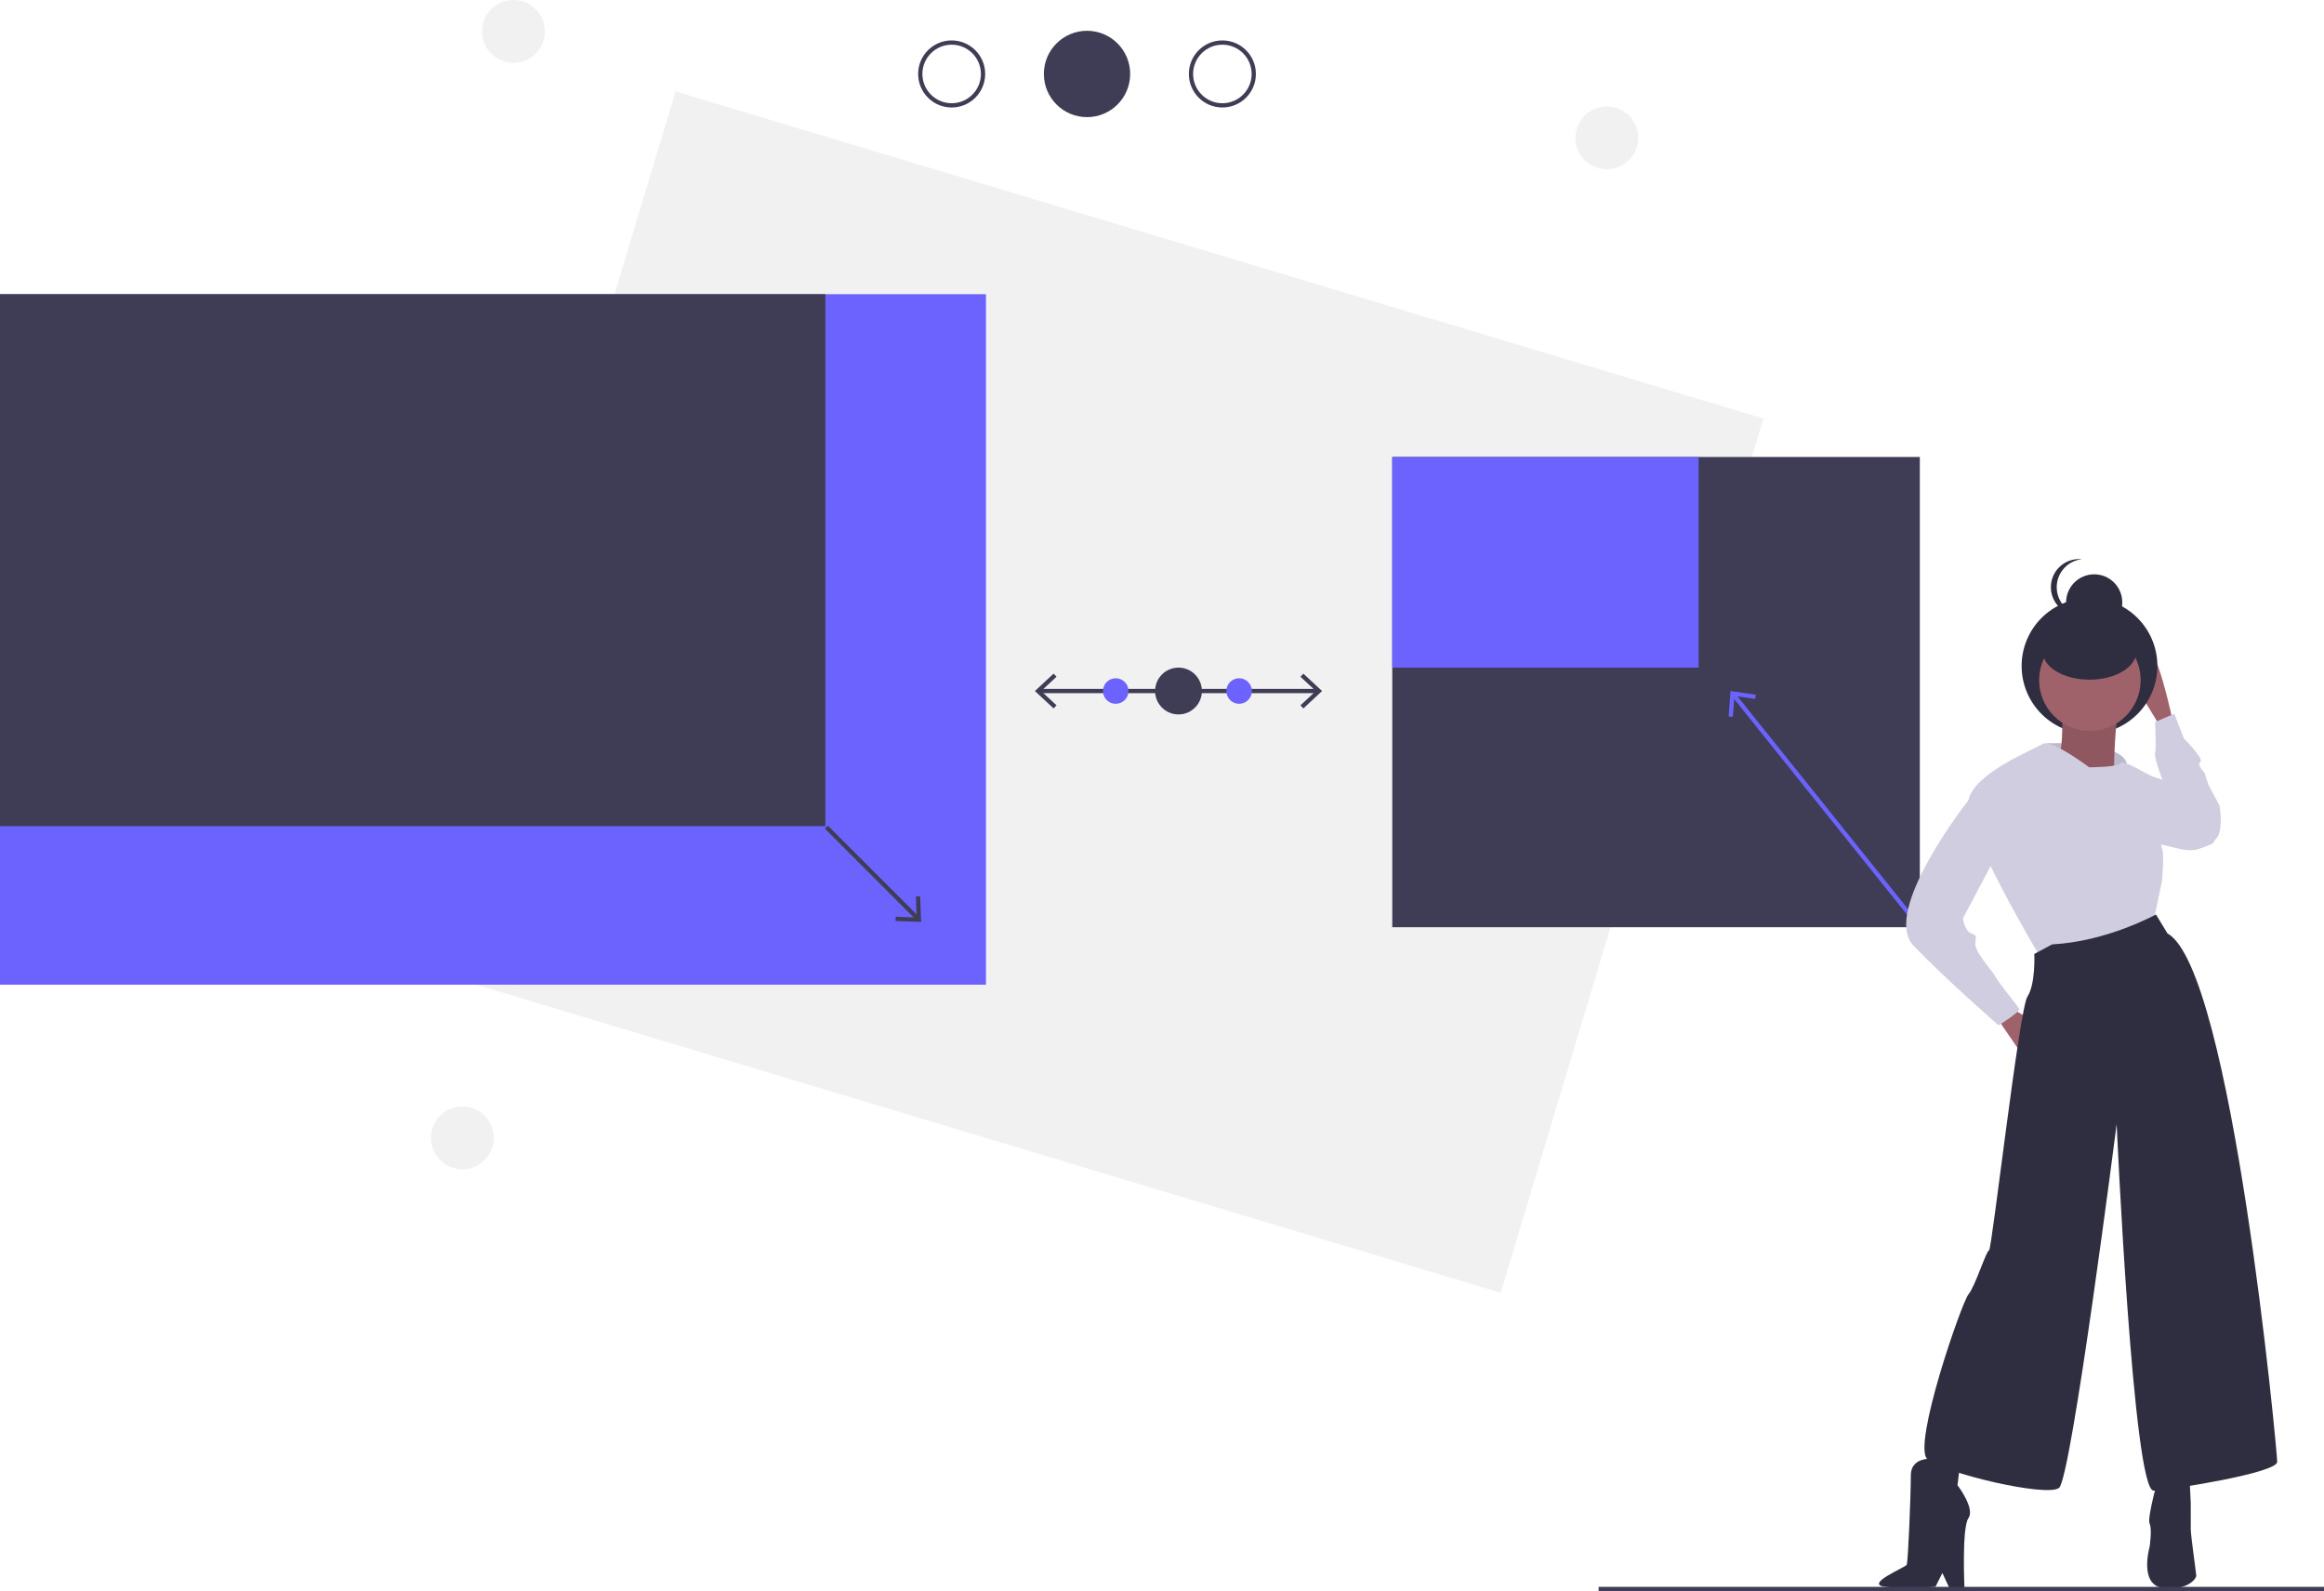 <svg id="ee32c68f-7624-44c0-a731-77ce30d0b408" data-name="Layer 1" xmlns="http://www.w3.org/2000/svg" width="1092.5" height="747.756" viewBox="0 0 1092.5 747.756"><title>responsiveness</title><rect x="311" y="200" width="534" height="429" transform="translate(77.299 -238.095) rotate(16.731)" fill="#f1f1f1"/><rect y="138.256" width="463.5" height="324.5" fill="#6c63ff"/><rect y="138.256" width="388" height="250" fill="#3f3d56"/><line x1="388.5" y1="388.756" x2="431.466" y2="431.722" fill="none" stroke="#3f3d56" stroke-miterlimit="10" stroke-width="2"/><polygon points="420.996 432.82 421.068 430.819 430.922 431.18 430.562 421.324 432.563 421.253 432.999 433.257 420.996 432.82" fill="#3f3d56"/><rect x="654.5" y="214.756" width="248" height="221" fill="#3f3d56"/><rect x="654.5" y="214.756" width="144" height="99" fill="#6c63ff"/><line x1="488.669" y1="324.756" x2="619.331" y2="324.756" fill="none" stroke="#3f3d56" stroke-miterlimit="10" stroke-width="2"/><polygon points="495.296 332.935 496.66 331.47 489.437 324.758 496.66 318.043 495.296 316.578 486.5 324.758 495.296 332.935" fill="#3f3d56"/><polygon points="612.704 332.935 611.34 331.47 618.563 324.758 611.34 318.043 612.704 316.578 621.5 324.758 612.704 332.935" fill="#3f3d56"/><circle cx="554" cy="324.756" r="11" fill="#3f3d56"/><circle cx="582.5" cy="324.756" r="6" fill="#6c63ff"/><circle cx="524.5" cy="324.756" r="6" fill="#6c63ff"/><line x1="902.5" y1="435.756" x2="814.857" y2="326.448" fill="none" stroke="#6c63ff" stroke-miterlimit="10" stroke-width="2"/><polygon points="825.384 326.501 825.095 328.482 815.339 327.045 814.618 336.882 812.622 336.734 813.502 324.754 825.384 326.501" fill="#6c63ff"/><circle cx="511" cy="34.756" r="20.289" fill="#3f3d56"/><circle cx="447.367" cy="34.756" r="14.756" fill="none" stroke="#3f3d56" stroke-miterlimit="10" stroke-width="2"/><circle cx="217.367" cy="534.756" r="14.756" fill="#f1f1f1"/><circle cx="755.367" cy="64.756" r="14.756" fill="#f1f1f1"/><circle cx="241.367" cy="14.756" r="14.756" fill="#f1f1f1"/><circle cx="574.633" cy="34.756" r="14.756" fill="none" stroke="#3f3d56" stroke-miterlimit="10" stroke-width="2"/><path d="M1023,444l5.984-5.449s34.634-1.348,37.325,9.55S1051,458,1051,458Z" transform="translate(-66.5 -89.244)" fill="#d0cde1"/><path d="M1023,444l5.984-5.449s34.634-1.348,37.325,9.55S1051,458,1051,458Z" transform="translate(-66.5 -89.244)" opacity="0.1"/><path d="M1072.494,454.36h6.451l19.997,6.451s13.546,22.577,7.096,25.157-8.386,3.87-16.127,1.935-10.966-2.58-10.966-2.58Z" transform="translate(-66.5 -89.244)" fill="#d0cde1"/><polygon points="937.617 476.711 953.099 499.288 956.324 479.936 944.713 473.486 937.617 476.711" fill="#9f616a"/><path d="M1087.975,428.557s-7.741-38.059-13.546-35.478,0,25.157,0,25.157l9.031,14.836Z" transform="translate(-66.5 -89.244)" fill="#9f616a"/><path d="M1000.247,458.23l-8.386,7.096s-41.284,52.25-25.803,68.377,39.994,37.414,39.994,37.414,10.321-6.451,9.676-7.741-9.676-12.256-10.966-14.836-9.676-11.611-9.676-15.482,1.29-3.87-1.935-5.16-3.87-7.096-3.87-7.096l17.417-32.898Z" transform="translate(-66.5 -89.244)" fill="#d0cde1"/><path d="M1086.04,476.937s.645-5.806,0-7.741.645-5.806,0-6.451-7.096-16.772-6.451-19.352,0-14.836,0-14.836l9.031-3.87,4.515,11.611s9.676,9.676,7.741,10.966,1.935,5.161,1.935,5.161l1.935,5.806,5.16,9.676s2.193,12.652-2.129,16.002S1086.04,476.937,1086.04,476.937Z" transform="translate(-66.5 -89.244)" fill="#d0cde1"/><circle cx="982.268" cy="312.985" r="31.91" fill="#2f2e41"/><path d="M1035.725,420.817s1.29,21.287-1.935,24.512,12.256,9.031,12.256,9.031h14.191s0-28.383,3.225-33.543S1035.725,420.817,1035.725,420.817Z" transform="translate(-66.5 -89.244)" fill="#9f616a"/><path d="M1035.725,420.817s1.29,21.287-1.935,24.512,12.256,9.031,12.256,9.031h14.191s0-28.383,3.225-33.543S1035.725,420.817,1035.725,420.817Z" transform="translate(-66.5 -89.244)" opacity="0.1"/><circle cx="984.469" cy="283.112" r="13.204" fill="#2f2e41"/><path d="M1033.363,365.204a13.205,13.205,0,0,1,11.829-13.133A13.351,13.351,0,0,0,1043.816,352a13.204,13.204,0,0,0,0,26.408,13.351,13.351,0,0,0,1.375-.071A13.205,13.205,0,0,1,1033.363,365.204Z" transform="translate(-66.5 -89.244)" fill="#2f2e41"/><circle cx="982.449" cy="319.638" r="23.867" fill="#9f616a"/><ellipse cx="982.268" cy="306.219" rx="22.007" ry="13.204" fill="#2f2e41"/><path d="M1048.626,449.844s-18.062-13.546-21.932-10.966-32.253,13.546-34.833,26.448,32.898,72.247,32.898,72.247l41.929-4.515,12.901-14.191,3.225-15.482s1.29-12.901,0-15.482-1.29-32.898-3.87-33.543-14.191-8.386-15.482-6.451S1048.626,449.844,1048.626,449.844Z" transform="translate(-66.5 -89.244)" fill="#d0cde1"/><path d="M976.379,774.956s-11.611-1.935-11.611,7.741-1.29,40.639-1.935,41.929-19.997,9.031-10.321,10.321,23.867,0,23.867,0l3.225-6.451,3.225,6.935L990,836s-1.364-28.791,1.861-33.306-5.16-15.482-5.16-15.482,1.935-13.546.645-12.256S976.379,774.956,976.379,774.956Z" transform="translate(-66.5 -89.244)" fill="#2f2e41"/><path d="M1081.525,782.052s-5.806,20.642-4.515,23.222,0,10.966,0,10.966-5.161,17.997,6.451,19.287,15.482-4.451,15.482-5.741-2.58-18.707-2.58-21.932V795.598l-.645-13.546Z" transform="translate(-66.5 -89.244)" fill="#2f2e41"/><path d="M1031.21,533.057l-8.386,4.515s.645,14.191-3.225,19.997-16.772,119.337-18.062,119.337-6.451,16.772-9.676,20.642-26.448,70.957-19.352,77.408,56.12,18.062,61.926,13.546,27.093-170.942,27.093-170.942,7.741,172.877,17.417,172.232S1137,781.407,1137,776.246s-21.287-231.577-51.605-248.349L1080,519S1057.012,531.767,1031.21,533.057Z" transform="translate(-66.5 -89.244)" fill="#2f2e41"/><line x1="751.5" y1="746.756" x2="1092.5" y2="746.756" fill="none" stroke="#3f3d56" stroke-miterlimit="10" stroke-width="2"/></svg>